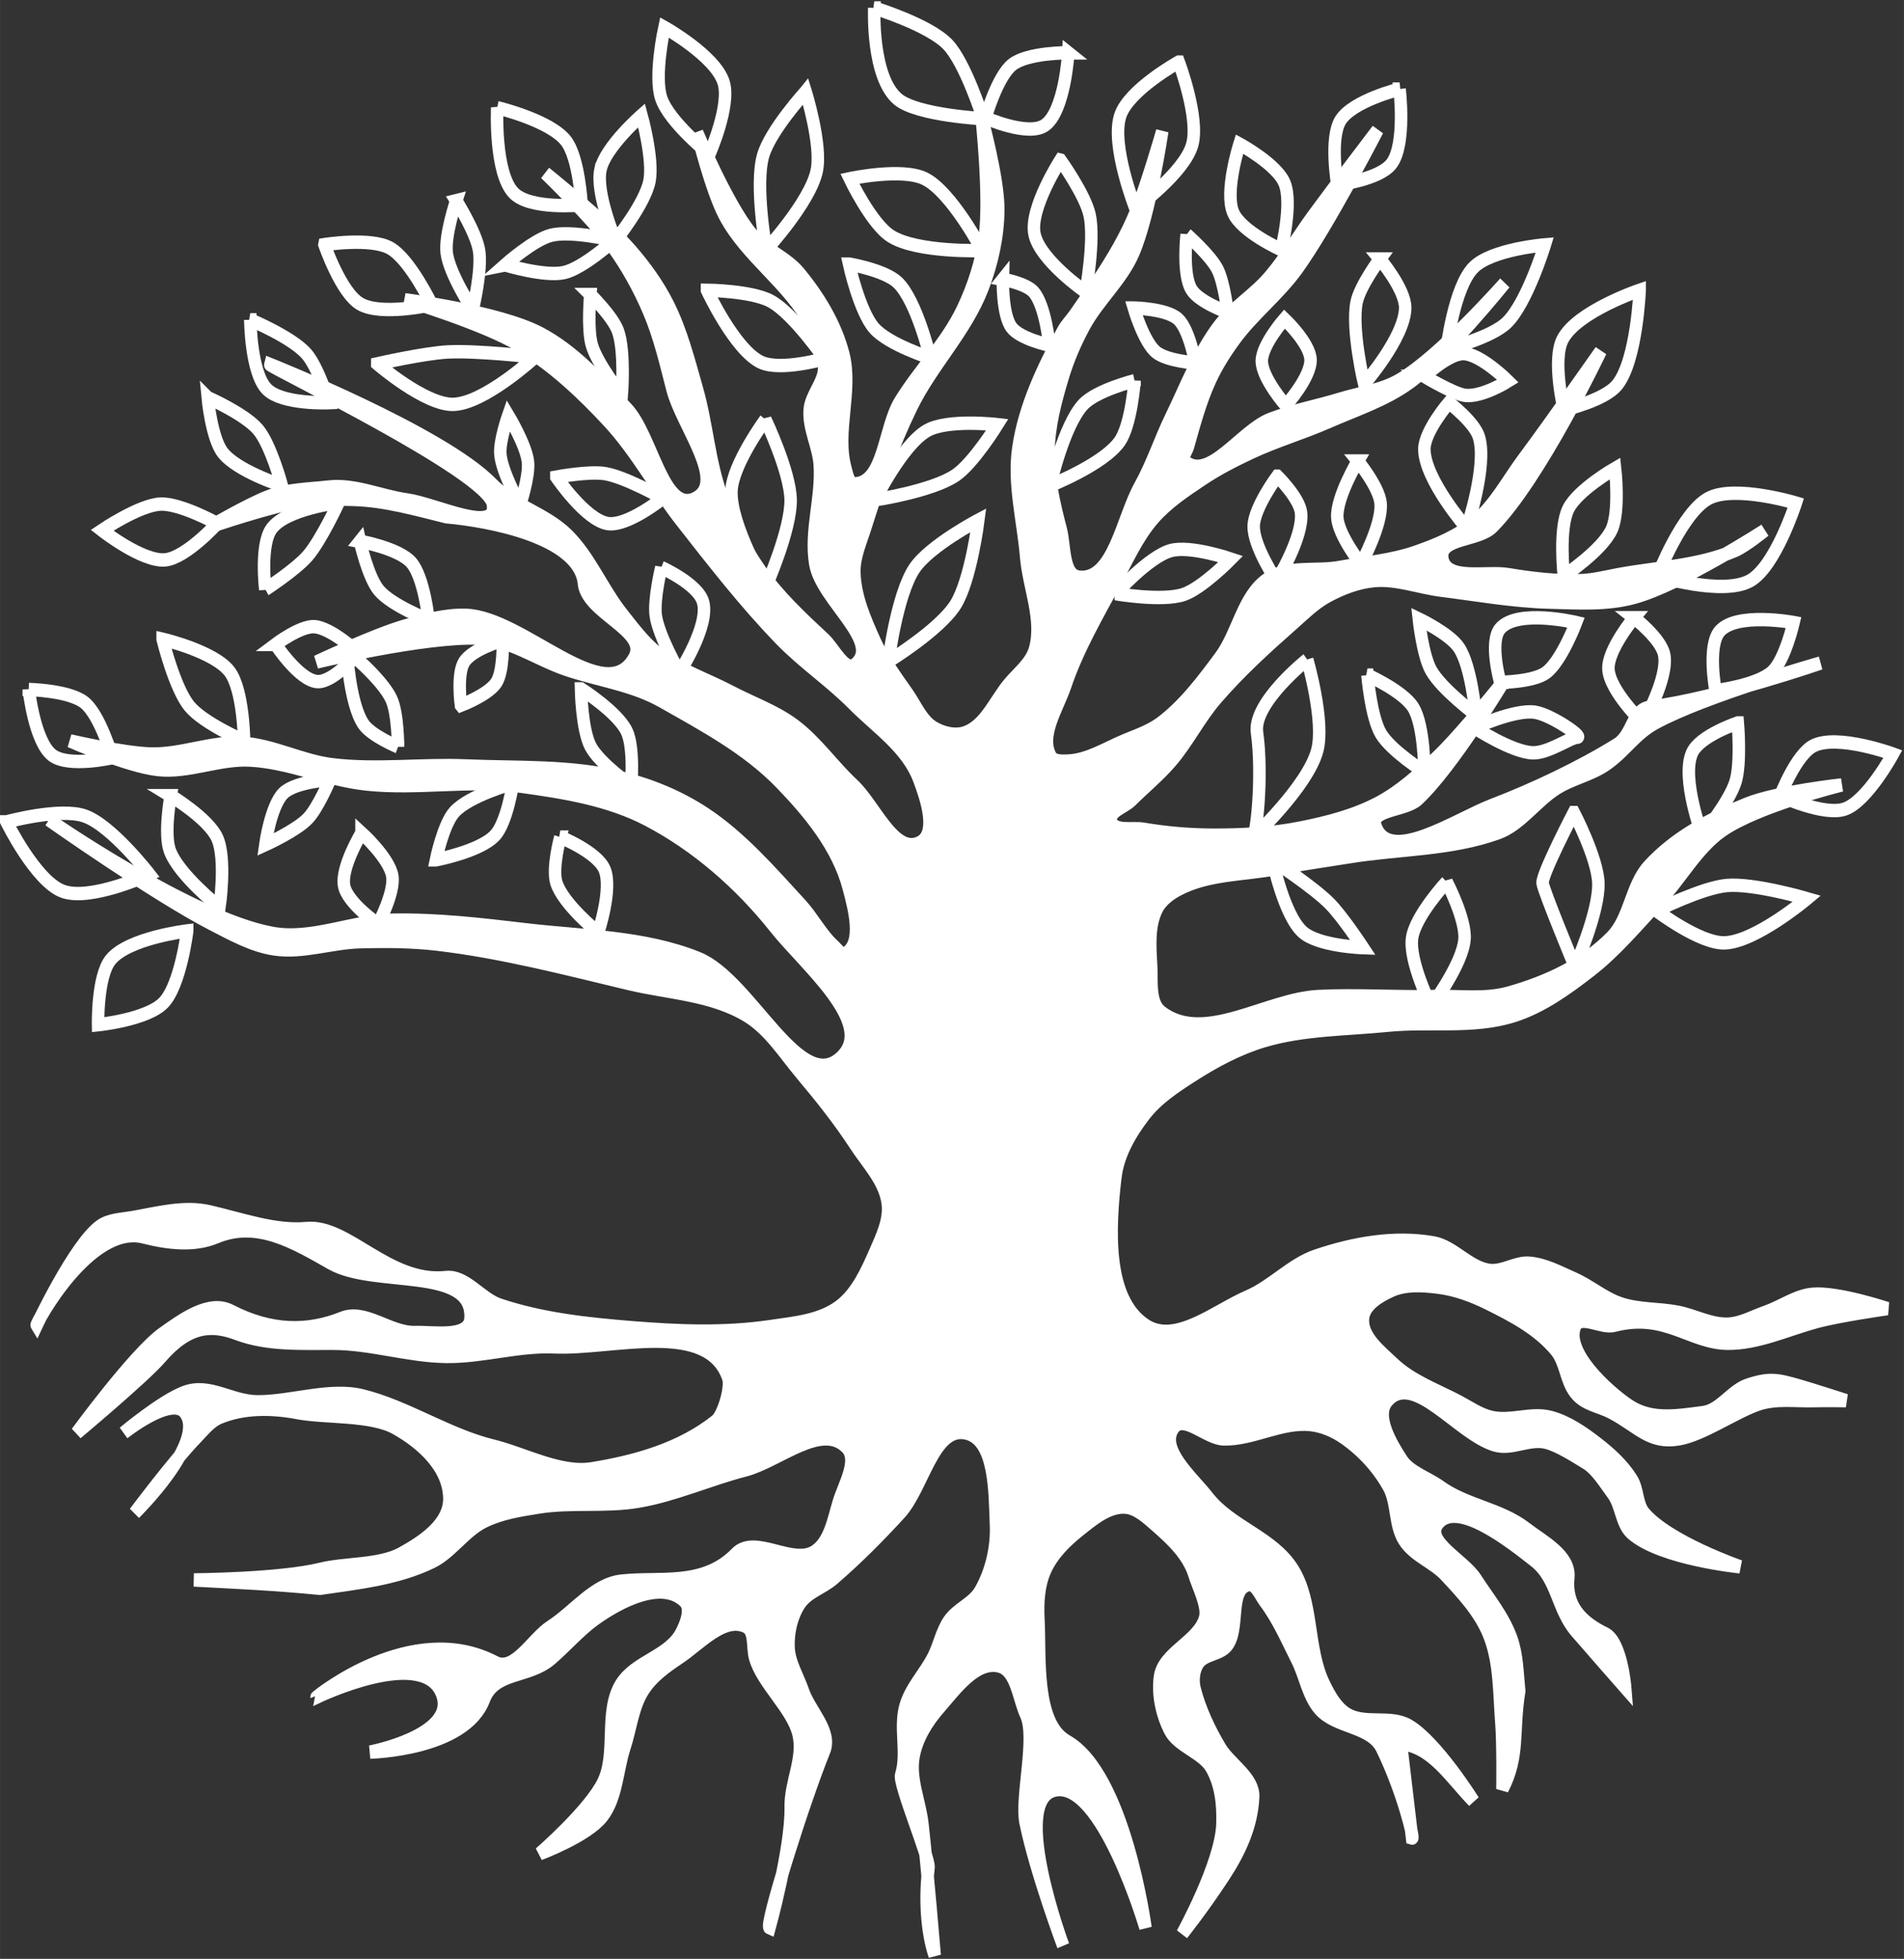 <?xml version="1.0" encoding="UTF-8" standalone="no"?>
<!-- Created with Inkscape (http://www.inkscape.org/) -->

<svg
   xmlns:dc="http://purl.org/dc/elements/1.1/"
   xmlns:cc="http://creativecommons.org/ns#"
   xmlns:rdf="http://www.w3.org/1999/02/22-rdf-syntax-ns#"
   xmlns:svg="http://www.w3.org/2000/svg"
   xmlns="http://www.w3.org/2000/svg"
   xmlns:sodipodi="http://sodipodi.sourceforge.net/DTD/sodipodi-0.dtd"
   xmlns:inkscape="http://www.inkscape.org/namespaces/inkscape"
   width="42.792mm"
   height="44.021mm"
   viewBox="0 0 151.624 155.982"
   id="svg2"
   version="1.1"
   inkscape:version="0.91 r13725"
   sodipodi:docname="drawing.svg">
  <rect x="0" y="0" width="151.624" height="155.982" fill="#333333" stroke="none"/>
  <defs
     id="defs4" />
  <sodipodi:namedview
     id="base"
     pagecolor="#ffffff"
     bordercolor="#666666"
     borderopacity="1.0"
     inkscape:pageopacity="0.0"
     inkscape:pageshadow="2"
     inkscape:zoom="1.4"
     inkscape:cx="68.006628"
     inkscape:cy="119.5942"
     inkscape:document-units="px"
     inkscape:current-layer="layer2"
     showgrid="false"
     showguides="false"
     fit-margin-top="0"
     fit-margin-left="0"
     fit-margin-right="0"
     fit-margin-bottom="0"
     inkscape:window-width="1278"
     inkscape:window-height="1004"
     inkscape:window-x="0"
     inkscape:window-y="18"
     inkscape:window-maximized="0" />
  <g
     inkscape:groupmode="layer"
     id="layer2"
     inkscape:label="Capa 2"
     transform="translate(1037.954,343.151)">
    <g
       id="g4348"
       transform="matrix(0.995,0,0,1.066,-555.487,-815.01)">
      <path
         sodipodi:nodetypes="csssssssssssscsssssssscssssssssssssssssscssssssssssscsssssccsssssssssssssscccssssssssssscsssssssssssscscsssssscsssssssssssssscsssssssscssssssscscssssssssssssccssssssscscsssssssssssscsssssssscssssssssssssssssssscssssssssssscsssssssssssssscsssccsscsssscsssssssssssssscsssssscssssssssssssscsssssssscssssssssssssssssscssssssssssscsssssssscssssssssssssssssscsssssscssssssssssssssscssssscsssssssssssssssscsssssssssc"
         inkscape:connector-curvature="0"
         id="path4206"
         d="m -395.625,530.576 c -0.469,3.748 -0.808,9.095 2.411,11.071 2.412,1.481 5.588,-1.088 8.214,-2.143 1.929,-0.774 3.465,-2.409 5.446,-3.036 2.996,-0.948 6.275,-1.493 9.375,-0.982 1.616,0.266 2.841,1.836 4.464,2.054 1.077,0.144 2.131,-0.617 3.214,-0.536 1.248,0.093 2.413,0.686 3.571,1.161 1.293,0.53 2.415,1.462 3.75,1.875 1.464,0.453 3.046,0.354 4.554,0.625 1.35,0.242 2.647,0.939 4.018,0.893 1.054,-0.035 2.033,-0.567 3.036,-0.893 1.262,-0.411 2.427,-1.229 3.75,-1.339 2.019,-0.168 5.982,1.071 5.982,1.071 0,0 -3.842,0.504 -5.714,0.982 -2.316,0.591 -4.663,1.627 -7.054,1.607 -3.046,-0.025 -4.995,-2.338 -9.107,-1.339 -1.013,0.246 -2.711,-0.867 -3.125,0.089 -0.822,1.896 2.54,4.788 4.286,5.893 1.807,1.144 3.859,0.791 5.982,0.536 1.363,-0.164 2.26,-1.646 3.571,-2.054 1.768,-0.549 2.409,-0.391 4.196,0.089 0.909,0.244 3.661,1.071 3.661,1.071 0,0 -1.667,-0.025 -2.5,0 -1.52,0.045 -3.107,-0.2 -4.554,0.268 -1.846,0.597 -4.423,2.287 -6.339,2.589 -2.339,0.369 -3.234,-0.916 -5.357,-1.964 -1.084,-0.535 -2.187,-0.578 -2.946,-1.518 -0.728,-0.901 -0.751,-2.257 -1.518,-3.125 -1.41,-1.597 -3.427,-2.583 -5.357,-3.482 -1.297,-0.604 -2.685,-1.09 -4.107,-1.25 -1.245,-0.14 -2.599,-0.229 -3.75,0.268 -0.928,0.401 -2.127,1.048 -2.232,2.054 -0.145,1.38 1.372,2.473 2.411,3.393 1.495,1.325 3.477,1.972 5.268,2.857 0.848,0.419 1.664,0.963 2.589,1.161 1.542,0.33 3.2,-0.377 4.732,0 1.37,0.337 2.606,1.138 3.75,1.964 1.041,0.752 2.056,1.61 2.768,2.679 0.497,0.745 0.384,1.834 0.982,2.5 1.93,2.15 7.679,4.018 7.679,4.018 0,0 -6.34,-0.592 -8.661,-2.5 -0.853,-0.702 -0.828,-2.083 -1.518,-2.946 -0.606,-0.759 -1.295,-1.847 -2.143,-2.321 -0.903,-0.506 -2.123,-1.258 -3.125,-1.518 -1.407,-0.365 -2.798,0.576 -4.196,0.179 -2.946,-0.836 -6.464,-5.525 -8.571,-3.304 -1.055,1.111 0.28,3.211 1.161,4.464 0.617,0.878 2.147,1.361 3.036,1.964 2.083,1.413 4.834,1.652 6.875,3.125 1.349,0.973 3.571,2.007 3.393,3.661 -0.228,2.111 1.059,3.338 2.946,4.196 1.313,0.597 1.607,4.018 1.607,4.018 0,0 -2.629,-2.789 -3.929,-4.196 -1.529,-1.656 -1.487,-3.933 -3.304,-5.268 -1.931,-1.42 -6.251,-4.624 -7.768,-2.768 -1.077,1.318 2.07,2.705 3.036,4.107 1.002,1.455 2.229,2.813 2.857,4.464 0.472,1.239 0.483,2.61 0.625,3.929 -0.532,3.09 0.037,4.815 -1.339,7.321 0,0 0.05,-3.339 -0.089,-5 -0.184,-2.189 -0.114,-4.499 -0.982,-6.518 -0.745,-1.734 -2.149,-3.128 -3.482,-4.464 -0.988,-0.99 -2.509,-1.438 -3.304,-2.589 -0.796,-1.155 -0.532,-2.813 -1.25,-4.018 -0.873,-1.465 -2.14,-2.734 -3.571,-3.661 -0.798,-0.517 -1.732,-0.888 -2.679,-0.982 -2.337,-0.233 -4.616,1.124 -6.964,1.071 -1.365,-0.031 -3.204,-1.9 -4.018,-0.804 -1.167,1.571 1.512,3.677 2.768,5.179 1.849,2.21 5.175,2.968 6.786,5.357 1.664,2.468 1.128,5.931 2.5,8.571 0.439,0.845 0.967,1.745 1.786,2.232 1.455,0.865 3.516,0.079 5,0.893 2.235,1.226 5.179,5.625 5.179,5.625 -1.806,-1.729 -3.337,-4.099 -5.804,-4.286 l 0.893,7.054 c 0.178,0.052 -0.767,-3.545 -2.411,-6.696 -0.894,-1.715 -3.687,-1.526 -5,-2.946 -0.922,-0.997 -1.142,-2.465 -1.786,-3.661 -0.804,-1.492 -1.528,-3.054 -2.589,-4.375 -0.383,-0.476 -0.745,-1.39 -1.339,-1.25 -1.577,0.372 -0.65,3.317 -1.696,4.554 -0.577,0.682 -1.821,0.599 -2.321,1.339 -0.354,0.523 -0.431,1.265 -0.268,1.875 0.412,1.535 1.196,3.081 2.054,4.42 0.775,1.211 2.701,2.225 2.634,3.661 -0.103,2.204 -1.119,4.165 -2.366,5.938 -1.765,2.508 -3.304,4.286 -3.304,4.286 0,0 3.12,-5.276 3.214,-8.214 0.047,-1.468 -0.119,-2.949 -0.893,-4.196 -0.699,-1.127 -2.669,-1.604 -3.304,-2.768 -0.654,-1.199 -0.999,-2.666 -0.804,-4.018 0.265,-1.831 3.112,-2.639 3.616,-4.42 0.244,-0.861 -0.572,-2.319 -0.848,-3.17 -0.503,-1.548 -1.864,-2.722 -3.125,-3.75 -0.733,-0.597 -1.555,-1.316 -2.5,-1.339 -1.318,-0.032 -2.512,0.912 -3.571,1.696 -1.1,0.815 -2.182,1.798 -2.768,3.036 -0.528,1.115 -0.606,2.429 -0.536,3.661 0.157,2.74 -0.309,7.745 2.277,9.107 4.662,2.456 6.295,13.929 6.295,13.929 0,0 -3.536,-11.242 -7.344,-10.268 -3.495,0.894 0.759,11.607 0.759,11.607 0,0 -2.194,-5.472 -3.013,-9.196 -0.407,-1.851 0.883,-6.335 0.045,-8.036 -0.625,-1.268 -0.767,-3.334 -2.143,-3.661 -1.863,-0.442 -3.511,1.728 -4.821,3.125 -0.957,1.02 -1.797,2.285 -2.054,3.661 -0.309,1.655 0.511,3.329 0.714,5 0.396,3.266 0.982,9.821 0.982,9.821 0,0 -1.021,-2.493 -0.491,-6.562 0.092,-0.704 -2.413,-6.246 -2.188,-6.92 0.549,-1.641 -0.168,-3.53 0.357,-5.179 0.434,-1.362 1.557,-2.401 2.232,-3.661 0.466,-0.868 0.662,-1.888 1.25,-2.679 0.667,-0.897 1.92,-1.277 2.5,-2.232 0.877,-1.444 1.324,-3.223 1.25,-4.911 -0.107,-2.426 -0.027,-6.411 -2.411,-6.875 -2.608,-0.508 -3.408,4.085 -5.268,5.982 -1.696,1.73 -3.468,3.394 -5.357,4.911 -0.85,0.682 -2.049,0.985 -2.679,1.875 -0.642,0.908 -0.93,2.103 -0.893,3.214 0.039,1.167 0.76,2.207 1.161,3.304 0.547,1.495 2.328,3.003 1.696,4.464 -1.695,3.92 -4.767,13.057 -4.375,13.214 0,0 1.757,-5.96 1.696,-9.018 -0.037,-1.862 1.086,-3.642 0.625,-5.446 -0.489,-1.917 -2.923,-3.816 -3.482,-5.714 -0.229,-0.777 0.021,-1.983 -0.714,-2.321 -1.768,-0.814 -3.703,1.296 -5.357,2.321 -1.059,0.656 -2.148,1.386 -2.857,2.411 -0.862,1.246 -1.018,2.855 -1.518,4.286 -0.602,1.724 -0.611,3.78 -1.786,5.179 -1.225,1.459 -5,2.768 -5,2.768 0,0 3.99,-3.231 5.089,-5.357 1.124,-2.175 0.065,-5.288 1.429,-7.321 1.144,-1.706 3.825,-2.043 4.821,-3.839 0.378,-0.681 0.837,-1.79 0.268,-2.321 -1.792,-1.673 -5.201,-0.034 -7.232,1.339 -1.197,0.809 -2.353,2.045 -3.482,2.946 -1.802,1.439 -4.488,0.899 -5.357,3.036 -1.537,3.777 -9.107,3.929 -9.107,3.929 0,0 6.808,-1.215 5.804,-4.196 -1.306,-3.877 -10.089,0.089 -10.089,0.089 -0.002,-0.005 7.629,-5.848 14.286,-2.589 1.559,0.763 2.977,-1.784 4.464,-2.679 1.876,-1.129 3.448,-3.162 5.625,-3.393 3.109,-0.33 6.572,0.467 9.196,-2.054 1.525,-1.464 4.551,0.949 6.339,-0.179 1.16,-0.732 1.454,-2.356 1.875,-3.661 0.425,-1.318 1.631,-3.155 0.625,-4.107 -2.009,-1.902 -5.435,1.048 -8.125,1.696 -2.85,0.687 -5.589,1.851 -8.482,2.321 -2.648,0.431 -5.382,0.051 -8.036,0.446 -1.485,0.221 -3.012,0.441 -4.375,1.071 -1.567,0.725 -2.621,2.33 -4.196,3.036 -2.781,1.247 -5.91,1.55 -8.929,1.964 -3.512,-0.323 -6.273,-0.436 -10.089,-0.625 0,0 6.862,-0.038 10.179,-0.804 1.901,-0.439 4.694,-0.269 6.429,-1.161 1.703,-0.876 3.854,-2.192 3.839,-4.107 -0.018,-2.353 -2.204,-4.171 -4.286,-5.268 -1.981,-1.044 -5.653,-0.767 -7.857,-1.161 -2.054,-0.366 -4.304,-0.395 -6.25,0.357 -0.75,0.29 -1.296,0.96 -1.875,1.518 -1.792,1.727 -4.911,5.625 -4.911,5.625 0,0 5.822,-5.312 4.018,-7.5 -1.09,-1.322 -4.911,1.518 -4.911,1.518 0,0 3.088,-2.418 4.911,-3.036 1.983,-0.672 3.71,0.702 5.804,0.714 2.665,0.016 5.797,-1.05 8.393,-0.446 3.604,0.837 6.84,2.927 10.446,3.75 2.509,0.573 5.402,2.085 7.946,1.696 3.492,-0.533 7.075,-1.464 9.911,-3.571 0.593,-0.441 1.238,-2.521 0.982,-3.214 -1.627,-4.417 -9.226,-2.126 -13.929,-2.321 -2.894,-0.12 -5.764,0.752 -8.661,0.714 -3.023,-0.04 -5.994,-0.974 -9.018,-0.982 -2.603,-0.007 -5.265,0.128 -7.679,-0.714 -2.011,-0.702 -3.865,-0.705 -6.161,1.786 -1.283,1.393 -6.696,5.625 -6.696,5.625 0,0 4.641,-5.925 6.875,-7.411 1.583,-1.053 3.734,-2.523 5.446,-1.696 3.234,1.561 6.168,1.57 8.929,0.536 1.842,-0.69 3.837,1.124 5.804,1.071 1.53,-0.041 4.375,0.456 4.464,-1.071 0.232,-3.957 -7.657,-2.253 -11.161,-4.107 -2.943,-1.557 -5.918,-3.247 -9.196,-1.964 -1.802,0.705 -3.921,0.447 -5.804,0 -4.298,-1.021 -8.648,6.494 -8.571,6.607 0,0 3.039,-6.032 5.089,-7.411 0.713,-0.479 1.652,-0.49 2.5,-0.625 2.063,-0.329 4.209,-0.892 6.25,-0.446 2.679,0.585 5.289,1.467 7.768,1.25 3.323,-0.291 6.568,4.12 11.161,3.661 1.576,-0.158 2.774,1.582 4.286,2.054 3.424,1.069 7.049,1.427 10.625,1.696 3.68,0.277 7.416,0.418 11.071,-0.089 1.895,-0.263 3.973,-0.413 5.536,-1.518 1.362,-0.963 2.15,-2.597 2.857,-4.107 0.524,-1.118 1.146,-2.348 0.982,-3.571 -0.225,-1.68 -1.62,-2.985 -2.589,-4.375 -1.294,-1.857 -2.769,-3.587 -4.286,-5.268 -1.382,-1.531 -2.583,-3.355 -4.375,-4.375 -2.829,-1.61 -6.287,-1.702 -9.464,-2.411 -5.087,-1.135 -10.176,-2.378 -15.357,-2.946 -2.042,-0.224 -4.107,-0.229 -6.161,-0.179 -2.298,0.056 -4.599,0.858 -6.875,0.536 -1.762,-0.249 -3.396,-1.104 -5,-1.875 -4.559,-2.191 -13.036,-7.768 -13.036,-7.768 0,0 11.363,7.361 17.857,8.482 3.184,0.55 6.412,-0.927 9.643,-0.982 3.549,-0.061 7.097,0.323 10.625,0.714 4.64,0.514 9.47,0.499 13.839,2.143 4.258,1.602 8.207,10.442 11.518,7.321 2.676,-2.522 -2.975,-6.842 -5.357,-9.643 -2.801,-3.293 -6.297,-6.134 -10.179,-8.036 -3.111,-1.524 -6.653,-2.056 -10.089,-2.5 -4.133,-0.534 -8.355,0.246 -12.5,-0.179 -3.136,-0.321 -6.137,-1.64 -9.286,-1.786 -2.449,-0.114 -4.881,0.956 -7.321,0.714 -2.445,-0.242 -7.054,-2.143 -7.054,-2.143 0,0 4.321,0.939 6.518,0.982 2.425,0.047 4.81,-0.935 7.232,-0.804 2.466,0.133 4.779,1.327 7.232,1.607 3.549,0.405 7.146,-0.054 10.714,0.089 4.144,0.166 8.369,-0.037 12.411,0.893 2.343,0.539 4.65,1.418 6.696,2.679 2.908,1.792 5.282,4.352 7.679,6.786 0.963,0.977 1.63,2.24 2.679,3.125 0.265,0.224 0.586,0.698 0.893,0.536 1.448,-0.769 0.714,-3.333 0.268,-4.911 -0.868,-3.066 -3.153,-5.644 -5.446,-7.857 -2.697,-2.603 -6.153,-4.315 -9.464,-6.071 -2.403,-1.274 -5.096,-1.574 -7.689,-2.394 -2.349,-0.742 -4.581,-2.253 -7.043,-2.339 -4.354,-0.152 -12.946,1.786 -12.946,1.786 0,0 4.625,-2.026 7.054,-2.679 1.602,-0.431 3.253,-0.858 4.911,-0.804 4.611,0.151 11.207,7.138 13.482,3.125 1.142,-2.014 -3.975,-3.318 -4.064,-5.631 -0.529,-3.344 -7.509,-4.566 -10.999,-4.861 -2.442,-0.562 -4.931,-1.232 -7.437,-1.293 -1.309,-0.032 -2.631,-0.091 -3.929,0.089 -2.588,0.359 -7.589,1.964 -7.589,1.964 0,0 3.03,-1.642 4.643,-2.232 1.559,-0.571 3.234,-0.57 4.885,-0.745 2.103,-0.223 4.179,0.688 6.276,0.962 2.327,0.304 7.285,2.629 6.875,0.318 -0.424,-2.393 -17.921,-10.279 -17.857,-10.446 0,0 13.796,5.126 17.768,8.929 1.73,1.656 4.316,2.211 6.071,3.839 1.793,1.664 2.791,4.029 4.375,5.893 0.886,1.043 1.751,2.141 2.857,2.946 1.743,1.269 3.869,1.906 5.804,2.857 1.696,0.834 3.536,1.423 5.089,2.5 1.782,1.236 3.095,3.042 4.732,4.464 1.726,1.5 3.305,5.296 5.357,4.286 1.415,-0.697 0.504,-3.27 -0.089,-4.732 -0.967,-2.38 -3.398,-3.863 -5.268,-5.625 -1.83,-1.725 -3.991,-3.078 -5.804,-4.821 -2.856,-2.746 -5.399,-5.805 -7.946,-8.839 -2.017,-2.403 -3.596,-5.181 -5.804,-7.411 -2.145,-2.167 -4.488,-4.215 -7.143,-5.714 -2.845,-1.607 -9.196,-3.393 -9.196,-3.393 0,0 7.481,0.881 10.804,2.5 2.683,1.307 4.842,3.527 6.964,5.625 2.059,2.036 2.939,7.979 5.536,6.696 2.492,-1.231 -1.135,-5.446 -1.875,-8.125 -0.542,-1.96 -1.034,-3.953 -1.875,-5.804 -0.79,-1.738 -1.778,-3.401 -2.946,-4.911 -1.559,-2.014 -5.357,-5.446 -5.357,-5.446 0,0 4.762,3.558 6.786,5.714 1.165,1.241 2.229,2.608 3.036,4.107 1.067,1.982 1.664,4.187 2.321,6.339 0.798,2.609 0.966,5.407 1.964,7.946 0.785,1.996 1.833,3.913 3.125,5.625 1.445,1.915 3.277,3.517 5.089,5.089 0.787,0.682 1.681,2.519 2.5,1.875 2.139,-1.681 -2.732,-4.823 -3.214,-7.5 -0.439,-2.434 0.536,-4.944 0.357,-7.411 -0.101,-1.391 -0.917,-2.717 -0.804,-4.107 0.09,-1.108 1.142,-2.014 1.161,-3.125 0.019,-1.129 -0.518,-2.23 -1.071,-3.214 -1.738,-3.093 -5.104,-5.051 -6.875,-8.125 -1.104,-1.917 -2.232,-6.25 -2.232,-6.25 0,0 2.396,5.328 4.286,7.5 1.086,1.249 2.837,1.792 3.929,3.036 1.521,1.735 2.858,3.761 3.482,5.982 0.773,2.751 -0.628,5.83 0.179,8.571 0.128,0.436 0.26,1.164 0.714,1.161 2.389,-0.018 2.347,-4.166 3.661,-6.161 1.559,-2.366 3.71,-4.352 5,-6.875 0.87,-1.701 1.513,-3.555 1.786,-5.446 0.426,-2.947 -0.268,-8.929 -0.268,-8.929 0,0 1.365,4.6 1.339,6.964 -0.022,1.979 -0.496,3.974 -1.25,5.804 -1.346,3.267 -4.085,5.793 -5.714,8.929 -1.483,2.854 -2.639,5.878 -3.661,8.929 -0.371,1.109 -0.921,2.224 -0.893,3.393 0.043,1.778 0.838,3.485 1.607,5.089 0.696,1.452 1.72,2.725 2.679,4.018 0.642,0.866 1.112,1.973 2.054,2.5 0.76,0.425 1.767,0.645 2.589,0.357 1.55,-0.543 2.314,-2.334 3.393,-3.571 0.752,-0.862 1.821,-1.581 2.143,-2.679 0.649,-2.211 -0.507,-4.58 -0.714,-6.875 -0.245,-2.705 -1.045,-5.441 -0.625,-8.125 0.488,-3.112 1.988,-6.027 3.571,-8.75 0.266,-0.458 0.667,-0.824 0.982,-1.25 1.208,-1.633 2.434,-3.26 3.482,-5 0.536,-0.889 1.019,-1.814 1.429,-2.768 0.821,-1.911 2.054,-5.893 2.054,-5.893 0,0 -0.995,6.269 -2.321,9.107 -0.948,2.028 -2.807,3.509 -3.929,5.446 -0.687,1.187 -1.272,2.445 -1.696,3.75 -0.592,1.821 -1.126,3.711 -1.161,5.625 -0.035,1.962 0.451,3.915 0.982,5.804 0.347,1.234 0.156,3.414 1.429,3.571 2.771,0.342 3.48,-4.388 4.911,-6.786 0.982,-1.646 1.615,-3.478 2.5,-5.179 1.182,-2.269 2.16,-4.692 3.75,-6.696 1.152,-1.452 2.855,-2.383 4.107,-3.75 1.291,-1.409 2.302,-3.051 3.482,-4.554 1.699,-2.164 5.179,-6.429 5.179,-6.429 0,0 -3.946,7.141 -6.429,10.357 -1.479,1.916 -3.503,3.365 -5,5.268 -0.745,0.947 -1.431,1.955 -1.964,3.036 -0.784,1.587 -1.273,3.306 -1.786,5 -0.107,0.352 -0.551,0.836 -0.268,1.071 1.934,1.611 4.506,-2.273 6.875,-3.125 1.828,-0.657 3.758,-0.984 5.625,-1.518 1.584,-0.453 3.288,-0.635 4.732,-1.429 3.237,-1.778 8.393,-7.232 8.393,-7.232 0,0 -4.669,5.417 -7.589,7.411 -1.969,1.344 -4.313,2.04 -6.518,2.946 -2.055,0.845 -4.216,1.427 -6.25,2.321 -1.316,0.579 -2.62,1.203 -3.839,1.964 -1.388,0.867 -2.814,1.747 -3.929,2.946 -1.276,1.373 -2.098,3.109 -3.036,4.732 -1.458,2.524 -3.026,5.027 -4.018,7.768 -0.612,1.691 -2.095,3.732 -1.161,5.268 0.24,0.395 0.877,0.371 1.339,0.357 1.599,-0.049 3.064,-0.933 4.554,-1.518 1.004,-0.394 2.065,-0.717 2.946,-1.339 1.856,-1.312 3.32,-3.129 4.732,-4.911 1.431,-1.805 1.817,-4.551 3.75,-5.804 1.643,-1.064 3.874,-0.563 5.804,-0.893 2.06,-0.352 4.175,-0.509 6.161,-1.161 1.632,-0.536 3.289,-1.175 4.643,-2.232 1.616,-1.262 2.65,-3.13 3.929,-4.732 2.105,-2.638 6.161,-8.036 6.161,-8.036 0,0 -4.846,9.53 -8.661,13.125 -1.126,1.061 -4.242,0.791 -4.018,2.321 0.262,1.786 3.485,0.973 5.268,1.25 1.947,0.303 3.924,0.52 5.893,0.446 0.993,-0.037 1.967,-0.278 2.946,-0.446 3.106,-0.534 6.354,-0.628 9.286,-1.786 0.883,-0.349 2.411,-1.518 2.411,-1.518 0,0 -6.705,4.047 -10.446,5 -2.195,0.559 -4.521,0.414 -6.786,0.357 -2.901,-0.073 -5.779,-0.552 -8.661,-0.893 -1.789,-0.211 -3.562,-0.865 -5.357,-0.714 -1.304,0.11 -2.583,0.569 -3.75,1.161 -1.025,0.52 -1.881,1.323 -2.768,2.054 -2.146,1.768 -4.279,3.578 -6.161,5.625 -1.321,1.438 -2.252,3.204 -3.571,4.643 -0.982,1.071 -2.15,1.956 -3.214,2.946 -0.539,0.502 -1.797,0.806 -1.607,1.518 0.228,0.858 1.712,0.485 2.589,0.625 1.857,0.296 3.744,0.444 5.625,0.446 2.328,0.003 4.675,-0.109 6.964,-0.536 2.138,-0.398 4.301,-0.91 6.25,-1.875 1.681,-0.832 3.146,-2.064 4.554,-3.304 2.022,-1.781 5.536,-5.893 5.536,-5.893 0,0 -4.118,6.449 -6.964,8.929 -0.985,0.858 -3.832,0.733 -3.393,1.964 1.064,2.982 6.394,-0.453 9.375,-1.518 3.24,-1.157 7.027,-2.821 10,-4.554 1.222,-0.712 1.186,-2.595 2.589,-2.768 5.587,-0.688 13.661,-3.304 13.661,-3.304 0,0 -9.259,2.442 -13.214,4.464 -1.617,0.827 -2.334,2.019 -3.839,3.036 -1.266,0.855 -2.796,1.092 -4.107,1.875 -1.601,0.956 -2.875,2.709 -4.643,3.304 -3.794,1.276 -7.917,1.188 -11.875,1.786 -1.964,0.297 -3.935,0.553 -5.893,0.893 -2.599,0.451 -5.391,0.373 -7.768,1.518 -0.704,0.339 -1.421,0.827 -1.786,1.518 -0.657,1.244 -0.531,2.792 -0.446,4.196 0.072,1.189 -0.162,2.784 0.804,3.482 3.415,2.469 8.38,-0.967 12.589,-1.161 3.122,-0.144 6.251,0.071 9.375,0 1.966,-0.045 3.992,0.235 5.893,-0.268 2.972,-0.787 6,-2.064 8.214,-4.196 1.449,-1.396 1.541,-3.828 2.946,-5.268 2.125,-2.176 5.01,-3.572 7.857,-4.643 2.409,-0.907 7.589,-1.429 7.589,-1.429 0,0 -6.72,1.551 -9.554,3.393 -2.03,1.319 -3.282,3.562 -5,5.268 -1.793,1.78 -3.491,3.695 -5.536,5.179 -1.897,1.377 -3.912,2.729 -6.161,3.393 -3.234,0.955 -6.733,0.399 -10.089,0.714 -3.312,0.311 -6.706,0.27 -9.911,1.161 -2.015,0.56 -3.921,1.514 -5.714,2.589 -1.384,0.829 -2.812,1.702 -3.839,2.946 -1.101,1.335 -2.106,2.926 -2.321,4.643 z"
         style="fill:#ffffff;fill-rule:evenodd;stroke:#ffffff;stroke-width:1px;stroke-linecap:butt;stroke-linejoin:miter;stroke-opacity:1" />
      <path
         sodipodi:nodetypes="cscsc"
         inkscape:connector-curvature="0"
         id="path4208"
         d="m -469.91,512.183 c 0,0 -4.699,0.519 -6.124,2.147 -1.09,1.245 -1.01,4.861 -1.01,4.861 0,0 3.923,-0.371 5.24,-1.641 1.365,-1.317 1.894,-5.366 1.894,-5.366 z"
         style="fill:none;fill-rule:evenodd;stroke:#ffffff;stroke-width:1px;stroke-linecap:butt;stroke-linejoin:miter;stroke-opacity:1" />
      <path
         sodipodi:nodetypes="cscsc"
         inkscape:connector-curvature="0"
         id="path4210"
         d="m -484.368,504.039 c 0,0 4.264,-1.088 6.25,-0.442 2.145,0.698 5.177,4.356 5.177,4.356 0,0 -4.726,2.044 -6.945,1.263 -2.153,-0.758 -4.483,-5.177 -4.483,-5.177 z"
         style="fill:none;fill-rule:evenodd;stroke:#ffffff;stroke-width:1px;stroke-linecap:butt;stroke-linejoin:miter;stroke-opacity:1" />
      <path
         sodipodi:nodetypes="cscsc"
         inkscape:connector-curvature="0"
         id="path4212"
         d="m -471.236,502.082 c 0,0 -0.557,2.828 -0.063,4.104 0.699,1.805 3.977,4.23 3.977,4.23 0,0 0.565,-3.624 -0.189,-5.177 -0.711,-1.464 -3.725,-3.157 -3.725,-3.157 z"
         style="fill:none;fill-rule:evenodd;stroke:#ffffff;stroke-width:1px;stroke-linecap:butt;stroke-linejoin:miter;stroke-opacity:1" />
      <path
         sodipodi:nodetypes="cscsc"
         inkscape:connector-curvature="0"
         id="path4214"
         d="m -463.66,505.743 c 0,0 2.471,-1.043 3.409,-1.957 0.812,-0.791 1.768,-2.904 1.768,-2.904 0,0 -2.773,0.145 -3.725,1.01 -1.015,0.923 -1.452,3.851 -1.452,3.851 z"
         style="fill:none;fill-rule:evenodd;stroke:#ffffff;stroke-width:1px;stroke-linecap:butt;stroke-linejoin:miter;stroke-opacity:1" />
      <path
         sodipodi:nodetypes="cscsc"
         inkscape:connector-curvature="0"
         id="path4216"
         d="m -455.958,504.86 c 0,0 -1.686,2.605 -1.389,3.977 0.277,1.28 2.715,2.841 2.715,2.841 0,0 1.354,-2.36 1.136,-3.599 -0.233,-1.331 -2.462,-3.22 -2.462,-3.22 z"
         style="fill:none;fill-rule:evenodd;stroke:#ffffff;stroke-width:1px;stroke-linecap:butt;stroke-linejoin:miter;stroke-opacity:1" />
      <path
         sodipodi:nodetypes="cscsc"
         inkscape:connector-curvature="0"
         id="path4218"
         d="m -440.048,505.175 c 0,0 -0.674,2.326 -0.316,3.409 0.525,1.584 3.346,3.725 3.346,3.725 0,0 1.173,-3.295 0.505,-4.735 -0.599,-1.292 -3.536,-2.399 -3.536,-2.399 z"
         style="fill:none;fill-rule:evenodd;stroke:#ffffff;stroke-width:1px;stroke-linecap:butt;stroke-linejoin:miter;stroke-opacity:1" />
      <path
         sodipodi:nodetypes="cscsc"
         inkscape:connector-curvature="0"
         id="path4224"
         d="m -450,506.871 c 0,0 0.58,-2.644 1.473,-3.571 1.192,-1.237 4.688,-2.143 4.688,-2.143 0,0 -0.461,2.9 -1.429,3.884 -1.186,1.206 -4.732,1.83 -4.732,1.83 z"
         style="fill:none;fill-rule:evenodd;stroke:#ffffff;stroke-width:1px;stroke-linecap:butt;stroke-linejoin:miter;stroke-opacity:1" />
      <path
         sodipodi:nodetypes="cscsc"
         inkscape:connector-curvature="0"
         id="path4226"
         d="m -438.393,494.103 c 0,0 0.056,3.016 0.759,4.286 0.709,1.281 3.259,2.946 3.259,2.946 0,0 0.261,-2.852 -0.357,-4.062 -0.734,-1.437 -3.661,-3.17 -3.661,-3.17 z"
         style="fill:none;fill-rule:evenodd;stroke:#ffffff;stroke-width:1px;stroke-linecap:butt;stroke-linejoin:miter;stroke-opacity:1" />
      <path
         sodipodi:nodetypes="cscsc"
         inkscape:connector-curvature="0"
         id="path4228"
         d="m -482.589,494.148 c 0,0 0.451,3.89 1.875,4.911 1.307,0.936 4.821,0.179 4.821,0.179 0,0 -0.987,-3.171 -2.232,-4.107 -1.218,-0.916 -4.464,-0.982 -4.464,-0.982 z"
         style="fill:none;fill-rule:evenodd;stroke:#ffffff;stroke-width:1px;stroke-linecap:butt;stroke-linejoin:miter;stroke-opacity:1" />
      <path
         sodipodi:nodetypes="cscsc"
         inkscape:connector-curvature="0"
         id="path4230"
         d="m -471.875,490.398 c 0,0 0.946,3.638 2.143,5 1.118,1.273 4.375,2.589 4.375,2.589 0,0 -0.043,-3.808 -1.161,-5.179 -1.238,-1.517 -5.357,-2.411 -5.357,-2.411 z"
         style="fill:none;fill-rule:evenodd;stroke:#ffffff;stroke-width:1px;stroke-linecap:butt;stroke-linejoin:miter;stroke-opacity:1" />
      <path
         sodipodi:nodetypes="cscsc"
         inkscape:connector-curvature="0"
         id="path4232"
         d="m -453.036,498.434 c 0,0 -2.4e-4,-2.493 -0.536,-3.571 -0.758,-1.527 -3.571,-3.661 -3.571,-3.661 0,0 0.222,4.001 1.339,5.536 0.637,0.875 2.768,1.696 2.768,1.696 z"
         style="fill:none;fill-rule:evenodd;stroke:#ffffff;stroke-width:1px;stroke-linecap:butt;stroke-linejoin:miter;stroke-opacity:1" />
      <path
         sodipodi:nodetypes="cscsc"
         inkscape:connector-curvature="0"
         id="path4234"
         d="m -462.839,490.781 c 0,0 1.973,-1.382 3.094,-1.326 1.345,0.068 3.536,1.957 3.536,1.957 0,0 -1.978,2.221 -3.283,2.147 -1.447,-0.082 -3.346,-2.778 -3.346,-2.778 z"
         style="fill:none;fill-rule:evenodd;stroke:#ffffff;stroke-width:1px;stroke-linecap:butt;stroke-linejoin:miter;stroke-opacity:1" />
      <path
         sodipodi:nodetypes="cscsc"
         inkscape:connector-curvature="0"
         id="path4236"
         d="m -448.003,495.326 c 0,0 -0.338,-2.32 0.253,-3.22 0.64,-0.976 3.094,-1.641 3.094,-1.641 0,0 0.092,2.274 -0.505,3.157 -0.619,0.915 -2.841,1.705 -2.841,1.705 z"
         style="fill:none;fill-rule:evenodd;stroke:#ffffff;stroke-width:1px;stroke-linecap:butt;stroke-linejoin:miter;stroke-opacity:1" />
      <path
         sodipodi:nodetypes="cscsc"
         inkscape:connector-curvature="0"
         id="path4238"
         d="m -456.084,483.078 c 0,0 0.636,2.676 1.515,3.662 1.009,1.132 3.977,2.21 3.977,2.21 0,0 -0.355,-3.201 -1.389,-4.293 -1.008,-1.064 -4.104,-1.578 -4.104,-1.578 z"
         style="fill:none;fill-rule:evenodd;stroke:#ffffff;stroke-width:1px;stroke-linecap:butt;stroke-linejoin:miter;stroke-opacity:1" />
      <path
         sodipodi:nodetypes="cscsc"
         inkscape:connector-curvature="0"
         id="path4240"
         d="m -463.66,486.677 c 0,0 2.452,-1.485 3.409,-2.525 1.056,-1.148 2.462,-3.977 2.462,-3.977 0,0 -4.19,0.46 -5.366,1.957 -0.942,1.199 -0.505,4.546 -0.505,4.546 z"
         style="fill:none;fill-rule:evenodd;stroke:#ffffff;stroke-width:1px;stroke-linecap:butt;stroke-linejoin:miter;stroke-opacity:1" />
      <path
         sodipodi:nodetypes="cscsc"
         inkscape:connector-curvature="0"
         id="path4242"
         d="m -476.729,482.257 c 0,0 2.985,-1.883 4.672,-1.957 1.589,-0.07 4.546,1.452 4.546,1.452 0,0 -2.515,2.578 -4.167,2.715 -1.831,0.151 -5.051,-2.21 -5.051,-2.21 z"
         style="fill:none;fill-rule:evenodd;stroke:#ffffff;stroke-width:1px;stroke-linecap:butt;stroke-linejoin:miter;stroke-opacity:1" />
      <path
         sodipodi:nodetypes="cscsc"
         inkscape:connector-curvature="0"
         id="path4244"
         d="m -431.966,485.035 c 0,0 -0.622,2.404 -0.442,3.599 0.23,1.528 1.894,4.23 1.894,4.23 0,0 2.412,-3.457 1.894,-5.24 -0.393,-1.354 -3.346,-2.589 -3.346,-2.589 z"
         style="fill:none;fill-rule:evenodd;stroke:#ffffff;stroke-width:1px;stroke-linecap:butt;stroke-linejoin:miter;stroke-opacity:1" />
      <path
         sodipodi:nodetypes="cscsc"
         inkscape:connector-curvature="0"
         id="path4246"
         d="m -468.269,472.345 c 0,0 2.995,1.233 4.041,2.399 1.018,1.136 1.894,4.167 1.894,4.167 0,0 -3.606,-1.088 -4.735,-2.462 -0.905,-1.101 -1.2,-4.104 -1.2,-4.104 z"
         style="fill:none;fill-rule:evenodd;stroke:#ffffff;stroke-width:1px;stroke-linecap:butt;stroke-linejoin:miter;stroke-opacity:1" />
      <path
         sodipodi:nodetypes="cscsc"
         inkscape:connector-curvature="0"
         id="path4248"
         d="m -464.86,466.537 c 0,0 3.3,1.283 4.483,2.525 0.941,0.989 1.831,3.662 1.831,3.662 0,0 -3.758,0.158 -4.988,-1.01 -1.291,-1.227 -1.326,-5.177 -1.326,-5.177 z"
         style="fill:none;fill-rule:evenodd;stroke:#ffffff;stroke-width:1px;stroke-linecap:butt;stroke-linejoin:miter;stroke-opacity:1" />
      <path
         sodipodi:nodetypes="cscsc"
         inkscape:connector-curvature="0"
         id="path4250"
         d="m -444.215,473.671 c 0,0 1.431,2.21 1.578,3.472 0.127,1.086 -0.631,3.22 -0.631,3.22 0,0 -1.455,-2.426 -1.578,-3.788 -0.089,-0.987 0.631,-2.904 0.631,-2.904 z"
         style="fill:none;fill-rule:evenodd;stroke:#ffffff;stroke-width:1px;stroke-linecap:butt;stroke-linejoin:miter;stroke-opacity:1" />
      <path
         sodipodi:nodetypes="cscsccscsc"
         inkscape:connector-curvature="0"
         id="path4252"
         d="m -440.363,478.28 c 0,0 2.623,-0.457 3.914,-0.253 1.633,0.258 4.609,1.831 4.609,1.831 0,0 -2.834,2.131 -4.419,1.894 -1.772,-0.265 -4.104,-3.472 -4.104,-3.472 z m -14.332,-8.46 c 0,0 3.725,-0.787 5.619,-0.884 2.336,-0.119 7.008,0.379 7.008,0.379 0,0 -4.08,3.498 -6.566,3.536 -2.259,0.034 -6.061,-3.03 -6.061,-3.03 z"
         style="fill:none;fill-rule:evenodd;stroke:#ffffff;stroke-width:1px;stroke-linecap:butt;stroke-linejoin:miter;stroke-opacity:1" />
      <path
         sodipodi:nodetypes="cscsc"
         inkscape:connector-curvature="0"
         id="path4254"
         d="m -458.925,460.918 c 0,0 3.685,-0.547 5.24,0.253 1.599,0.822 3.346,4.23 3.346,4.23 0,0 -4.069,0.864 -5.745,-0.063 -1.532,-0.848 -2.841,-4.419 -2.841,-4.419 z"
         style="fill:none;fill-rule:evenodd;stroke:#ffffff;stroke-width:1px;stroke-linecap:butt;stroke-linejoin:miter;stroke-opacity:1" />
      <path
         sodipodi:nodetypes="cscsc"
         inkscape:connector-curvature="0"
         id="path4256"
         d="m -448.381,457.635 c 0,0 1.595,2.362 1.831,3.725 0.253,1.461 -0.505,4.419 -0.505,4.419 0,0 -1.875,-2.672 -2.083,-4.23 -0.177,-1.317 0.758,-3.914 0.758,-3.914 z"
         style="fill:none;fill-rule:evenodd;stroke:#ffffff;stroke-width:1px;stroke-linecap:butt;stroke-linejoin:miter;stroke-opacity:1" />
      <path
         sodipodi:nodetypes="cscsc"
         inkscape:connector-curvature="0"
         id="path4258"
         d="m -444.467,462.433 c 0,0 2.275,-1.879 3.662,-2.21 1.642,-0.392 5.051,0.379 5.051,0.379 0,0 -2.464,2.074 -3.977,2.399 -1.554,0.334 -4.735,-0.568 -4.735,-0.568 z"
         style="fill:none;fill-rule:evenodd;stroke:#ffffff;stroke-width:1px;stroke-linecap:butt;stroke-linejoin:miter;stroke-opacity:1" />
      <path
         sodipodi:nodetypes="cscsc"
         inkscape:connector-curvature="0"
         id="path4260"
         d="m -437.649,464.643 c 0,0 1.783,1.629 2.21,2.715 0.586,1.492 0.316,4.798 0.316,4.798 0,0 -1.959,-2.315 -2.399,-3.725 -0.377,-1.206 -0.126,-3.788 -0.126,-3.788 z"
         style="fill:none;fill-rule:evenodd;stroke:#ffffff;stroke-width:1px;stroke-linecap:butt;stroke-linejoin:miter;stroke-opacity:1" />
      <path
         sodipodi:nodetypes="cscsc"
         inkscape:connector-curvature="0"
         id="path4262"
         d="m -423.633,473.987 c 0,0 1.989,3.888 2.02,5.998 0.034,2.243 -1.957,6.44 -1.957,6.44 0,0 -2.908,-4.586 -2.778,-7.134 0.101,-1.983 2.715,-5.303 2.715,-5.303 z"
         style="fill:none;fill-rule:evenodd;stroke:#ffffff;stroke-width:1px;stroke-linecap:butt;stroke-linejoin:miter;stroke-opacity:1" />
      <path
         sodipodi:nodetypes="scscs"
         inkscape:connector-curvature="0"
         id="path4264"
         d="m -436.828,455.299 c 0.396,-1.69 3.283,-4.041 3.283,-4.041 0,0 0.979,3.307 0.631,4.925 -0.363,1.69 -2.715,4.419 -2.715,4.419 0,0 -1.613,-3.539 -1.2,-5.303 z"
         style="fill:none;fill-rule:evenodd;stroke:#ffffff;stroke-width:1px;stroke-linecap:butt;stroke-linejoin:miter;stroke-opacity:1" />
      <path
         sodipodi:nodetypes="cscsc"
         inkscape:connector-curvature="0"
         id="path4266"
         d="m -445.098,450.69 c 0,0 4.195,0.932 5.493,2.462 1.07,1.261 1.263,4.798 1.263,4.798 0,0 -4.105,0.384 -5.43,-0.884 -1.568,-1.501 -1.326,-6.377 -1.326,-6.377 z"
         style="fill:none;fill-rule:evenodd;stroke:#ffffff;stroke-width:1px;stroke-linecap:butt;stroke-linejoin:miter;stroke-opacity:1" />
      <path
         sodipodi:nodetypes="cscsc"
         inkscape:connector-curvature="0"
         id="path4268"
         d="m -428.305,464.327 c 0,0 3.576,0.035 5.114,0.821 1.802,0.921 4.293,4.293 4.293,4.293 0,0 -3.558,0.954 -5.114,0.253 -2.089,-0.941 -4.293,-5.366 -4.293,-5.366 z"
         style="fill:none;fill-rule:evenodd;stroke:#ffffff;stroke-width:1px;stroke-linecap:butt;stroke-linejoin:miter;stroke-opacity:1" />
      <path
         sodipodi:nodetypes="cscsc"
         inkscape:connector-curvature="0"
         id="path4270"
         d="m -428.115,454.162 c 0,0 1.719,-3.633 1.136,-5.366 -0.665,-1.98 -4.735,-4.104 -4.735,-4.104 0,0 -0.858,3.64 -0.253,5.303 0.647,1.777 3.851,4.167 3.851,4.167 z"
         style="fill:none;fill-rule:evenodd;stroke:#ffffff;stroke-width:1px;stroke-linecap:butt;stroke-linejoin:miter;stroke-opacity:1" />
      <path
         sodipodi:nodetypes="cscsccscsc"
         inkscape:connector-curvature="0"
         id="path4272"
         d="m -420.413,449.491 c 0,0 1.335,3.986 0.884,5.935 -0.536,2.315 -4.041,5.872 -4.041,5.872 0,0 -0.923,-4.769 -0.253,-7.008 0.563,-1.88 3.409,-4.798 3.409,-4.798 z m 3.472,12.879 c 0,0 2.892,0.455 3.914,1.389 1.523,1.391 2.589,5.619 2.589,5.619 0,0 -3.34,-0.997 -4.483,-2.21 -1.19,-1.263 -2.02,-4.798 -2.02,-4.798 z"
         style="fill:none;fill-rule:evenodd;stroke:#ffffff;stroke-width:1px;stroke-linecap:butt;stroke-linejoin:miter;stroke-opacity:1" />
      <path
         sodipodi:nodetypes="cscsc"
         inkscape:connector-curvature="0"
         id="path4274"
         d="m -416.877,455.993 c 0,0 4.181,-0.835 5.998,0 2.143,0.984 4.609,5.366 4.609,5.366 0,0 -5.197,0.178 -7.324,-1.073 -1.553,-0.913 -3.283,-4.293 -3.283,-4.293 z"
         style="fill:none;fill-rule:evenodd;stroke:#ffffff;stroke-width:1px;stroke-linecap:butt;stroke-linejoin:miter;stroke-opacity:1" />
      <path
         sodipodi:nodetypes="cscsc"
         inkscape:connector-curvature="0"
         id="path4276"
         d="m -414.92,443.24 c 0,0 4.342,1.239 5.872,2.715 1.42,1.37 2.841,5.556 2.841,5.556 0,0 -5.28,-0.254 -6.819,-1.452 -2.133,-1.662 -1.894,-6.819 -1.894,-6.819 z"
         style="fill:none;fill-rule:evenodd;stroke:#ffffff;stroke-width:1px;stroke-linecap:butt;stroke-linejoin:miter;stroke-opacity:1" />
      <path
         sodipodi:nodetypes="cscsc"
         inkscape:connector-curvature="0"
         id="path4278"
         d="m -399.389,446.586 c 0,0 -3.257,-0.02 -4.483,0.884 -1.213,0.894 -2.147,3.977 -2.147,3.977 0,0 3.386,1.41 4.735,0.568 1.626,-1.015 1.894,-5.43 1.894,-5.43 z"
         style="fill:none;fill-rule:evenodd;stroke:#ffffff;stroke-width:1px;stroke-linecap:butt;stroke-linejoin:miter;stroke-opacity:1" />
      <path
         sodipodi:nodetypes="scscscscsc"
         inkscape:connector-curvature="0"
         id="path4280"
         d="m -410.69,474.807 c 1.661,-0.877 5.619,-0.442 5.619,-0.442 0,0 -1.921,2.89 -3.346,3.788 -1.888,1.189 -6.44,1.831 -6.44,1.831 0,0 2.208,-4.143 4.167,-5.177 z m -3.094,17.236 c 0,0 4.094,-2.341 5.366,-4.23 1.224,-1.817 1.831,-6.313 1.831,-6.313 0,0 -3.895,1.908 -5.114,3.599 -1.413,1.961 -2.083,6.945 -2.083,6.945 z"
         style="fill:none;fill-rule:evenodd;stroke:#ffffff;stroke-width:1px;stroke-linecap:butt;stroke-linejoin:miter;stroke-opacity:1" />
      <path
         sodipodi:nodetypes="cscsc"
         inkscape:connector-curvature="0"
         id="path4282"
         d="m -394.086,471.083 c 0,0 -3.048,0.718 -4.104,1.768 -1.564,1.555 -2.652,6.061 -2.652,6.061 0,0 4.258,-1.567 5.556,-3.283 0.945,-1.25 1.2,-4.546 1.2,-4.546 z"
         style="fill:none;fill-rule:evenodd;stroke:#ffffff;stroke-width:1px;stroke-linecap:butt;stroke-linejoin:miter;stroke-opacity:1" />
      <path
         sodipodi:nodetypes="cscsc"
         inkscape:connector-curvature="0"
         id="path4284"
         d="m -404.629,463.506 c 0,0 1.859,0.307 2.462,0.947 0.954,1.013 1.263,3.977 1.263,3.977 0,0 -2.342,-0.465 -3.03,-1.326 -0.763,-0.954 -0.694,-3.599 -0.694,-3.599 z"
         style="fill:none;fill-rule:evenodd;stroke:#ffffff;stroke-width:1px;stroke-linecap:butt;stroke-linejoin:miter;stroke-opacity:1" />
      <path
         sodipodi:nodetypes="cscsc"
         inkscape:connector-curvature="0"
         id="path4286"
         d="m -400.02,454.604 c 0,0 -2.466,3.572 -2.083,5.493 0.39,1.957 4.104,4.356 4.104,4.356 0,0 0.755,-3.878 0.316,-5.745 -0.361,-1.532 -2.336,-4.104 -2.336,-4.104 z"
         style="fill:none;fill-rule:evenodd;stroke:#ffffff;stroke-width:1px;stroke-linecap:butt;stroke-linejoin:miter;stroke-opacity:1" />
      <path
         sodipodi:nodetypes="cscsc"
         inkscape:connector-curvature="0"
         id="path4288"
         d="m -390.55,447.281 c 0,0 -3.976,2.054 -4.672,3.977 -0.799,2.209 1.2,6.945 1.2,6.945 0,0 3.906,-2.643 4.546,-4.735 0.612,-2.002 -1.073,-6.187 -1.073,-6.187 z"
         style="fill:none;fill-rule:evenodd;stroke:#ffffff;stroke-width:1px;stroke-linecap:butt;stroke-linejoin:miter;stroke-opacity:1" />
      <path
         sodipodi:nodetypes="cscsc"
         inkscape:connector-curvature="0"
         id="path4290"
         d="m -394.149,465.653 c 0,0 2.61,0.042 3.536,0.821 0.909,0.765 1.389,3.283 1.389,3.283 0,0 -2.302,-0.149 -3.157,-0.821 -0.978,-0.768 -1.768,-3.283 -1.768,-3.283 z"
         style="fill:none;fill-rule:evenodd;stroke:#ffffff;stroke-width:1px;stroke-linecap:butt;stroke-linejoin:miter;stroke-opacity:1" />
      <path
         sodipodi:nodetypes="cscsc"
         inkscape:connector-curvature="0"
         id="path4292"
         d="m -389.919,460.16 c 0,0 1.886,1.546 2.462,2.589 0.536,0.969 0.821,3.22 0.821,3.22 0,0 -2.302,-0.757 -2.904,-1.705 -0.737,-1.159 -0.379,-4.104 -0.379,-4.104 z"
         style="fill:none;fill-rule:evenodd;stroke:#ffffff;stroke-width:1px;stroke-linecap:butt;stroke-linejoin:miter;stroke-opacity:1" />
      <path
         sodipodi:nodetypes="cscsc"
         inkscape:connector-curvature="0"
         id="path4294"
         d="m -385.689,453.405 c 0,0 2.969,1.497 3.599,2.904 0.68,1.52 -0.253,4.988 -0.253,4.988 0,0 -3.2,-1.335 -3.851,-2.778 -0.704,-1.561 0.505,-5.114 0.505,-5.114 z"
         style="fill:none;fill-rule:evenodd;stroke:#ffffff;stroke-width:1px;stroke-linecap:butt;stroke-linejoin:miter;stroke-opacity:1" />
      <path
         sodipodi:nodetypes="cscsc"
         inkscape:connector-curvature="0"
         id="path4296"
         d="m -372.873,449.301 c 0,0 -3.767,0.866 -4.735,2.336 -0.881,1.337 -0.253,4.798 -0.253,4.798 0,0 3.399,-0.366 4.356,-1.578 1.155,-1.463 0.631,-5.556 0.631,-5.556 z"
         style="fill:none;fill-rule:evenodd;stroke:#ffffff;stroke-width:1px;stroke-linecap:butt;stroke-linejoin:miter;stroke-opacity:1" />
      <path
         sodipodi:nodetypes="cscsc"
         inkscape:connector-curvature="0"
         id="path4298"
         d="m -382.09,466.474 c 0,0 -1.812,1.93 -1.812,3.138 0,1.279 1.918,3.323 1.918,3.323 0,0 2.036,-2.114 1.983,-3.434 -0.049,-1.225 -2.089,-3.027 -2.089,-3.027 z"
         style="fill:none;fill-rule:evenodd;stroke:#ffffff;stroke-width:1px;stroke-linecap:butt;stroke-linejoin:miter;stroke-opacity:1" />
      <path
         sodipodi:nodetypes="cscsc"
         inkscape:connector-curvature="0"
         id="path4300"
         d="m -374.451,461.991 c 0,0 -1.602,2.015 -1.865,3.23 -0.432,2.002 0.602,6.114 0.602,6.114 0,0 3.27,-3.504 3.288,-5.696 0.012,-1.391 -2.026,-3.648 -2.026,-3.648 z"
         style="fill:none;fill-rule:evenodd;stroke:#ffffff;stroke-width:1px;stroke-linecap:butt;stroke-linejoin:miter;stroke-opacity:1" />
      <path
         sodipodi:nodetypes="cscsc"
         inkscape:connector-curvature="0"
         id="path4302"
         d="m -395.601,486.992 c 0,0 2.653,-2.77 4.419,-3.22 1.563,-0.398 4.798,0.631 4.798,0.631 0,0 -2.315,2.197 -3.788,2.652 -1.729,0.534 -5.43,-0.063 -5.43,-0.063 z"
         style="fill:none;fill-rule:evenodd;stroke:#ffffff;stroke-width:1px;stroke-linecap:butt;stroke-linejoin:miter;stroke-opacity:1" />
      <path
         sodipodi:nodetypes="cscsc"
         inkscape:connector-curvature="0"
         id="path4304"
         d="m -382.658,478.217 c 0,0 1.76,1.62 1.894,2.715 0.222,1.812 -1.957,5.114 -1.957,5.114 0,0 -1.869,-2.606 -1.831,-4.104 0.035,-1.392 1.894,-3.725 1.894,-3.725 z"
         style="fill:none;fill-rule:evenodd;stroke:#ffffff;stroke-width:1px;stroke-linecap:butt;stroke-linejoin:miter;stroke-opacity:1" />
      <path
         sodipodi:nodetypes="cscsc"
         inkscape:connector-curvature="0"
         id="path4306"
         d="m -376.219,477.08 c 0,0 1.709,1.949 1.825,3.16 0.152,1.595 -1.572,4.542 -1.572,4.542 0,0 -1.809,-2.157 -1.894,-3.472 -0.098,-1.509 1.641,-4.23 1.641,-4.23 z"
         style="fill:none;fill-rule:evenodd;stroke:#ffffff;stroke-width:1px;stroke-linecap:butt;stroke-linejoin:miter;stroke-opacity:1" />
      <path
         sodipodi:nodetypes="scscs"
         inkscape:connector-curvature="0"
         id="path4308"
         d="m -366.964,462.63 c 1.44,-1.369 5.714,-1.696 5.714,-1.696 0,0 -1.42,4.335 -3.036,5.804 -1.284,1.167 -4.821,1.964 -4.821,1.964 0,0 0.587,-4.593 2.143,-6.071 z"
         style="fill:none;fill-rule:evenodd;stroke:#ffffff;stroke-width:1px;stroke-linecap:butt;stroke-linejoin:miter;stroke-opacity:1" />
      <path
         sodipodi:nodetypes="cscsc"
         inkscape:connector-curvature="0"
         id="path4310"
         d="m -370.893,470.755 c 0,0 1.94,-1.711 3.125,-1.696 1.373,0.017 3.571,2.054 3.571,2.054 0,0 -2.026,1.189 -3.393,1.071 -0.885,-0.076 -3.304,-1.429 -3.304,-1.429 z"
         style="fill:none;fill-rule:evenodd;stroke:#ffffff;stroke-width:1px;stroke-linecap:butt;stroke-linejoin:miter;stroke-opacity:1" />
      <path
         sodipodi:nodetypes="cscsc"
         inkscape:connector-curvature="0"
         id="path4312"
         d="m -368.929,472.719 c 0,0 2.059,1.464 2.411,2.589 0.682,2.181 -0.982,6.786 -0.982,6.786 0,0 -3.383,-3.626 -3.393,-5.893 -0.006,-1.333 1.964,-3.482 1.964,-3.482 z"
         style="fill:none;fill-rule:evenodd;stroke:#ffffff;stroke-width:1px;stroke-linecap:butt;stroke-linejoin:miter;stroke-opacity:1" />
      <path
         sodipodi:nodetypes="cscsc"
         inkscape:connector-curvature="0"
         id="path4314"
         d="m -353.661,464.326 c 0,0 -4.997,1.575 -6.161,3.661 -0.856,1.534 0.089,5.268 0.089,5.268 0,0 3.277,-0.686 4.286,-1.875 1.568,-1.85 1.786,-7.054 1.786,-7.054 z"
         style="fill:none;fill-rule:evenodd;stroke:#ffffff;stroke-width:1px;stroke-linecap:butt;stroke-linejoin:miter;stroke-opacity:1" />
      <path
         sodipodi:nodetypes="cscsc"
         inkscape:connector-curvature="0"
         id="path4316"
         d="m -359.732,485.666 c 0,0 3.093,-1.924 3.839,-3.482 0.656,-1.371 0.268,-4.554 0.268,-4.554 0,0 -3.006,1.61 -3.75,3.036 -0.773,1.481 -0.357,5 -0.357,5 z"
         style="fill:none;fill-rule:evenodd;stroke:#ffffff;stroke-width:1px;stroke-linecap:butt;stroke-linejoin:miter;stroke-opacity:1" />
      <path
         sodipodi:nodetypes="cscsc"
         inkscape:connector-curvature="0"
         id="path4318"
         d="m -352.232,485.666 c 0,0 1.975,-4.769 4.107,-5.804 2.091,-1.015 6.964,0.357 6.964,0.357 0,0 -1.632,4.747 -3.661,5.804 -2.194,1.142 -7.411,-0.357 -7.411,-0.357 z"
         style="fill:none;fill-rule:evenodd;stroke:#ffffff;stroke-width:1px;stroke-linecap:butt;stroke-linejoin:miter;stroke-opacity:1" />
      <path
         sodipodi:nodetypes="cscsc"
         inkscape:connector-curvature="0"
         id="path4320"
         d="m -380.268,491.916 c 0,0 1.428,4.595 0.804,6.786 -0.772,2.709 -5.268,6.607 -5.268,6.607 0.409,0.205 0.927,-4.761 0.446,-7.946 -0.336,-2.231 4.018,-5.446 4.018,-5.446 z"
         style="fill:none;fill-rule:evenodd;stroke:#ffffff;stroke-width:1px;stroke-linecap:butt;stroke-linejoin:miter;stroke-opacity:1" />
      <path
         sodipodi:nodetypes="cscsc"
         inkscape:connector-curvature="0"
         id="path4322"
         d="m -375.446,493.076 c 0,0 2.853,1.193 3.661,2.411 0.904,1.362 0.893,4.821 0.893,4.821 0,0 -2.682,-1.587 -3.482,-2.857 -0.8,-1.271 -1.071,-4.375 -1.071,-4.375 z"
         style="fill:none;fill-rule:evenodd;stroke:#ffffff;stroke-width:1px;stroke-linecap:butt;stroke-linejoin:miter;stroke-opacity:1" />
      <path
         sodipodi:nodetypes="cscsc"
         inkscape:connector-curvature="0"
         id="path4324"
         d="m -371.339,488.88 c 0,0 2.464,1.097 3.214,2.143 1.006,1.402 1.339,5 1.339,5 0,0 -2.741,-1.91 -3.571,-3.304 -0.676,-1.135 -0.982,-3.839 -0.982,-3.839 z"
         style="fill:none;fill-rule:evenodd;stroke:#ffffff;stroke-width:1px;stroke-linecap:butt;stroke-linejoin:miter;stroke-opacity:1" />
      <path
         sodipodi:nodetypes="cscsc"
         inkscape:connector-curvature="0"
         id="path4326"
         d="m -364.821,493.612 c 0,0 -0.912,-3.037 0,-4.018 1.381,-1.487 6.071,-0.446 6.071,-0.446 0,0 -1.181,2.916 -2.411,3.75 -1.029,0.698 -3.661,0.714 -3.661,0.714 z"
         style="fill:none;fill-rule:evenodd;stroke:#ffffff;stroke-width:1px;stroke-linecap:butt;stroke-linejoin:miter;stroke-opacity:1" />
      <path
         sodipodi:nodetypes="cssac"
         inkscape:connector-curvature="0"
         id="path4328"
         d="m -366.875,497.005 c 0,0 3.183,-1.382 4.821,-1.161 1.281,0.173 3.929,1.875 3.393,1.875 -0.536,0 -2.32,1.204 -3.571,1.161 -1.668,-0.058 -4.643,-1.875 -4.643,-1.875 z"
         style="fill:none;fill-rule:evenodd;stroke:#ffffff;stroke-width:1px;stroke-linecap:butt;stroke-linejoin:miter;stroke-opacity:1" />
      <path
         sodipodi:nodetypes="cscsc"
         inkscape:connector-curvature="0"
         id="path4330"
         d="m -354.107,488.791 c 0,0 2.171,1.568 2.411,2.768 0.351,1.753 -1.696,5.089 -1.696,5.089 0,0 -2.677,-2.394 -2.768,-4.018 -0.081,-1.449 2.054,-3.839 2.054,-3.839 z"
         style="fill:none;fill-rule:evenodd;stroke:#ffffff;stroke-width:1px;stroke-linecap:butt;stroke-linejoin:miter;stroke-opacity:1" />
      <path
         sodipodi:nodetypes="cscsc"
         inkscape:connector-curvature="0"
         id="path4332"
         d="m -347.589,494.237 c 0,0 -0.685,-3.395 0.357,-4.464 1.379,-1.415 5.893,-0.625 5.893,-0.625 0,0 -0.686,2.773 -1.696,3.661 -1.196,1.049 -4.554,1.429 -4.554,1.429 z"
         style="fill:none;fill-rule:evenodd;stroke:#ffffff;stroke-width:1px;stroke-linecap:butt;stroke-linejoin:miter;stroke-opacity:1" />
      <path
         sodipodi:nodetypes="cscsc"
         inkscape:connector-curvature="0"
         id="path4334"
         d="m -383.036,506.916 c 0,0 3.197,1.945 4.554,3.214 1.035,0.969 2.679,3.304 2.679,3.304 0,0 -3.549,-0.106 -4.821,-1.161 -1.508,-1.25 -2.411,-5.357 -2.411,-5.357 z"
         style="fill:none;fill-rule:evenodd;stroke:#ffffff;stroke-width:1px;stroke-linecap:butt;stroke-linejoin:miter;stroke-opacity:1" />
      <path
         sodipodi:nodetypes="cacsc"
         inkscape:connector-curvature="0"
         id="path4336"
         d="m -369.107,508.523 c 0,0 1.556,2.785 1.429,4.286 -0.161,1.884 -2.679,5 -2.679,5 0,0 -1.776,-3.338 -1.518,-5.089 0.245,-1.658 2.768,-4.196 2.768,-4.196 z"
         style="fill:none;fill-rule:evenodd;stroke:#ffffff;stroke-width:1px;stroke-linecap:butt;stroke-linejoin:miter;stroke-opacity:1" />
      <path
         sodipodi:nodetypes="cscsc"
         inkscape:connector-curvature="0"
         id="path4338"
         d="m -358.929,503.344 c 0,0 1.903,3.395 1.964,5.268 0.071,2.174 -1.875,6.25 -1.875,6.25 0,0 -2.5,-5.625 -2.589,-6.25 -0.089,-0.625 2.5,-5.268 2.5,-5.268 z"
         style="fill:none;fill-rule:evenodd;stroke:#ffffff;stroke-width:1px;stroke-linecap:butt;stroke-linejoin:miter;stroke-opacity:1" />
      <path
         sodipodi:nodetypes="cscsc"
         inkscape:connector-curvature="0"
         id="path4340"
         d="m -345.804,496.648 c 0,0 -3.043,0.943 -3.661,2.232 -0.895,1.868 0.804,6.161 0.804,6.161 0,0 2.181,-2.487 2.679,-4.018 0.451,-1.388 0.179,-4.375 0.179,-4.375 z"
         style="fill:none;fill-rule:evenodd;stroke:#ffffff;stroke-width:1px;stroke-linecap:butt;stroke-linejoin:miter;stroke-opacity:1" />
      <path
         sodipodi:nodetypes="cscsc"
         inkscape:connector-curvature="0"
         id="path4342"
         d="m -342.411,502.094 c 0,0 1.28,-3.115 2.679,-3.75 1.933,-0.878 6.339,0.625 6.339,0.625 0,0 -2.058,3.525 -3.839,4.107 -1.67,0.546 -5.179,-0.982 -5.179,-0.982 z"
         style="fill:none;fill-rule:evenodd;stroke:#ffffff;stroke-width:1px;stroke-linecap:butt;stroke-linejoin:miter;stroke-opacity:1" />
      <path
         sodipodi:nodetypes="cscsc"
         inkscape:connector-curvature="0"
         id="path4344"
         d="m -352.321,510.666 c 0,0 3.656,-1.707 5.625,-1.875 2.16,-0.184 6.429,0.982 6.429,0.982 0,0 -4.145,3.246 -6.607,3.304 -1.985,0.047 -5.446,-2.411 -5.446,-2.411 z"
         style="fill:none;fill-rule:evenodd;stroke:#ffffff;stroke-width:1px;stroke-linecap:butt;stroke-linejoin:miter;stroke-opacity:1" />
    </g>
  </g>
</svg>
